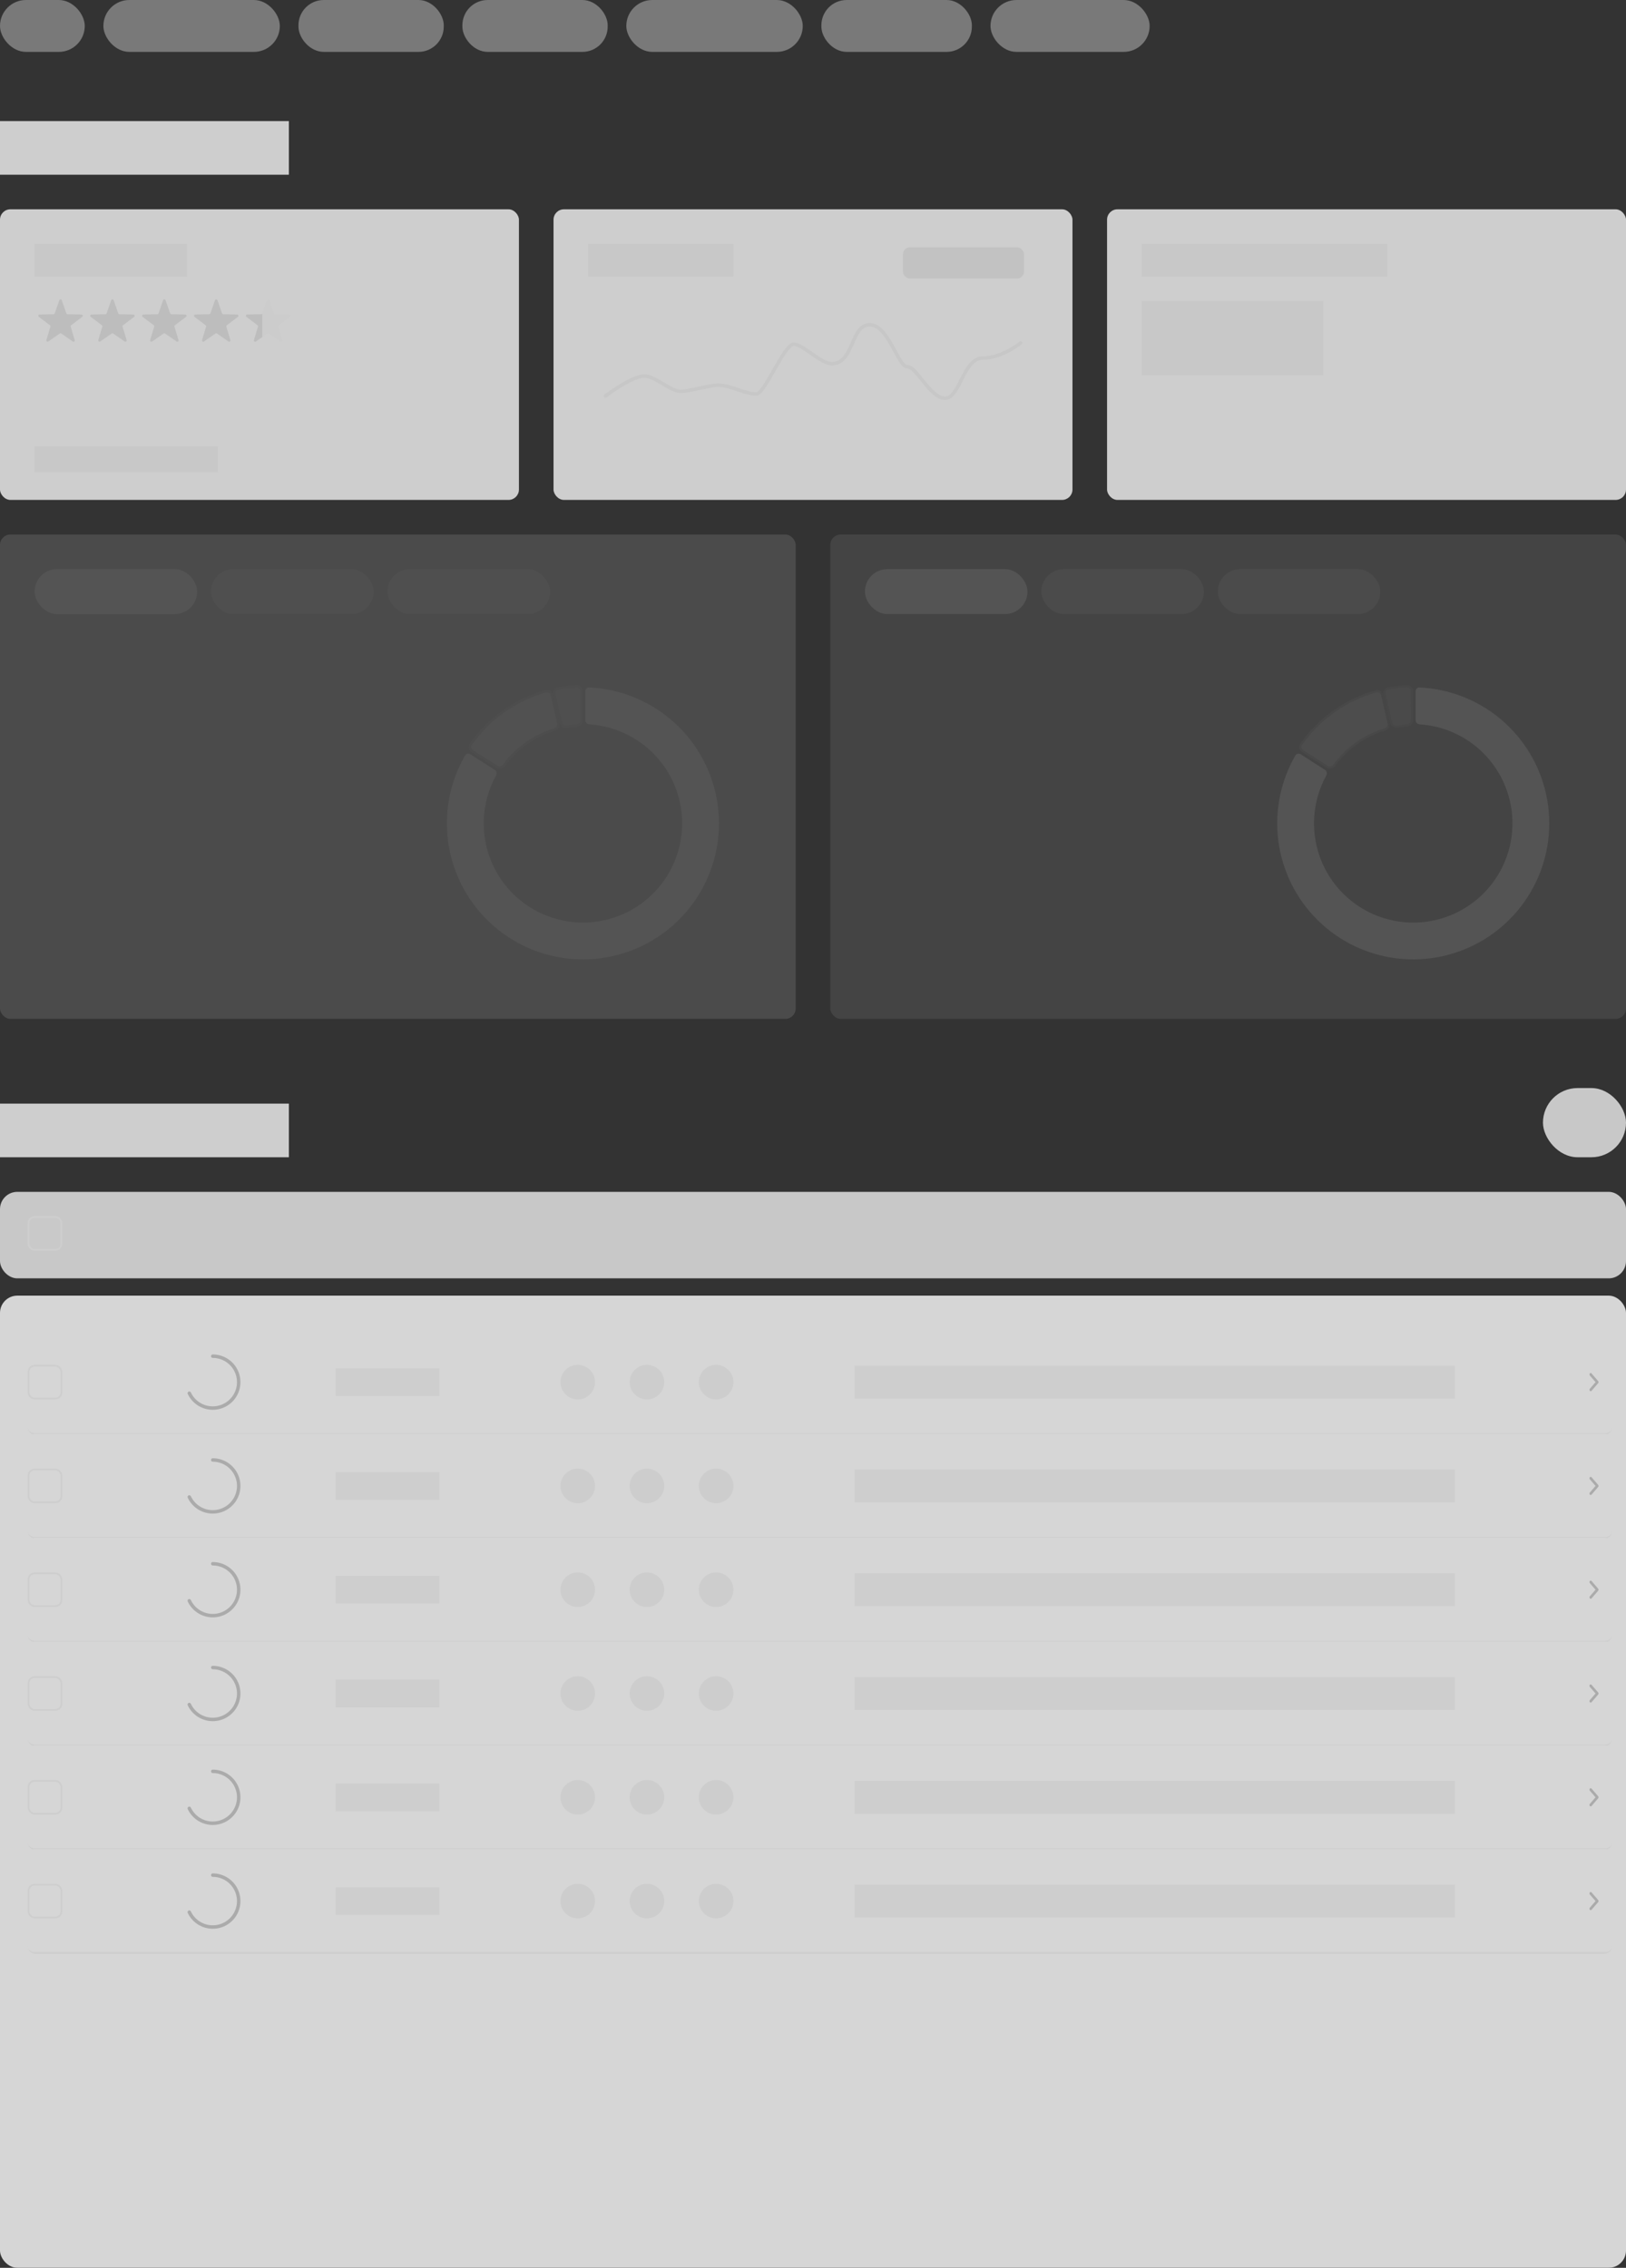 <svg width="940" height="1311" viewBox="0 0 940 1311" fill="none" xmlns="http://www.w3.org/2000/svg">
<rect x="0" y="0" width="940" height="1311" fill="#333333" stroke="none"/>
<g opacity="0.8">
<g opacity="0.5">
<rect width="49" height="30" rx="15" fill="#E0E0E0"/>
</g>
<g opacity="0.5">
<rect x="59.769" width="102" height="30" rx="15" fill="#E0E0E0"/>
</g>
<g opacity="0.5">
<rect x="172.539" width="84" height="30" rx="14.625" fill="#E0E0E0"/>
</g>
<g opacity="0.5">
<rect x="267.308" width="84" height="30" rx="14.625" fill="#E0E0E0"/>
</g>
<g opacity="0.5">
<rect x="362.077" width="102" height="30" rx="15" fill="#E0E0E0"/>
</g>
<g opacity="0.5">
<rect x="474.846" width="87" height="30" rx="14.625" fill="#E0E0E0"/>
</g>
<g opacity="0.5">
<rect x="572.615" width="92" height="30" rx="15" fill="#E0E0E0"/>
</g>
<rect width="167" height="31" transform="translate(0 70)" fill="#F5F5F5"/>
<rect y="121" width="300" height="168" rx="6" fill="#F5F5F5"/>
<path d="M34.292 173.538C34.526 172.866 35.475 172.866 35.709 173.538L38.356 181.153C38.459 181.449 38.735 181.65 39.049 181.657L47.109 181.821C47.82 181.835 48.114 182.739 47.547 183.168L41.123 188.039C40.873 188.228 40.767 188.553 40.858 188.854L43.192 196.57C43.398 197.251 42.63 197.809 42.046 197.403L35.429 192.798C35.171 192.619 34.83 192.619 34.572 192.798L27.955 197.403C27.371 197.809 26.603 197.251 26.808 196.57L29.143 188.854C29.234 188.553 29.128 188.228 28.878 188.039L22.454 183.168C21.887 182.739 22.181 181.835 22.892 181.821L30.952 181.657C31.266 181.65 31.542 181.449 31.645 181.153L34.292 173.538Z" fill="#E0E0E0"/>
<path d="M64.292 173.538C64.525 172.866 65.475 172.866 65.709 173.538L68.356 181.153C68.459 181.449 68.735 181.65 69.049 181.657L77.109 181.821C77.82 181.835 78.114 182.739 77.547 183.168L71.123 188.039C70.873 188.228 70.767 188.553 70.858 188.854L73.192 196.57C73.398 197.251 72.63 197.809 72.046 197.403L65.429 192.798C65.171 192.619 64.83 192.619 64.572 192.798L57.955 197.403C57.371 197.809 56.603 197.251 56.809 196.57L59.143 188.854C59.234 188.553 59.128 188.228 58.878 188.039L52.454 183.168C51.887 182.739 52.181 181.835 52.892 181.821L60.952 181.657C61.266 181.65 61.542 181.449 61.645 181.153L64.292 173.538Z" fill="#E0E0E0"/>
<path d="M94.292 173.538C94.525 172.866 95.475 172.866 95.709 173.538L98.356 181.153C98.459 181.449 98.735 181.65 99.049 181.657L107.109 181.821C107.82 181.835 108.114 182.739 107.547 183.168L101.123 188.039C100.873 188.228 100.767 188.553 100.858 188.854L103.192 196.57C103.398 197.251 102.63 197.809 102.046 197.403L95.429 192.798C95.171 192.619 94.83 192.619 94.572 192.798L87.955 197.403C87.371 197.809 86.603 197.251 86.808 196.57L89.143 188.854C89.234 188.553 89.128 188.228 88.878 188.039L82.454 183.168C81.887 182.739 82.181 181.835 82.892 181.821L90.952 181.657C91.266 181.65 91.542 181.449 91.645 181.153L94.292 173.538Z" fill="#E0E0E0"/>
<path d="M124.292 173.538C124.526 172.866 125.475 172.866 125.709 173.538L128.356 181.153C128.459 181.449 128.735 181.65 129.049 181.657L137.109 181.821C137.82 181.835 138.114 182.739 137.547 183.168L131.123 188.039C130.873 188.228 130.767 188.553 130.858 188.854L133.192 196.57C133.398 197.251 132.63 197.809 132.046 197.403L125.429 192.798C125.171 192.619 124.83 192.619 124.572 192.798L117.955 197.403C117.371 197.809 116.603 197.251 116.808 196.57L119.143 188.854C119.234 188.553 119.128 188.228 118.878 188.039L112.454 183.168C111.887 182.739 112.181 181.835 112.892 181.821L120.952 181.657C121.266 181.65 121.542 181.449 121.645 181.153L124.292 173.538Z" fill="#E0E0E0"/>
<path opacity="0.3" d="M154.292 173.538C154.526 172.866 155.475 172.866 155.709 173.538L158.356 181.153C158.459 181.449 158.735 181.65 159.049 181.657L167.109 181.821C167.82 181.835 168.114 182.739 167.547 183.168L161.123 188.039C160.873 188.228 160.767 188.553 160.858 188.854L163.192 196.57C163.398 197.251 162.63 197.809 162.046 197.403L155.429 192.798C155.171 192.619 154.83 192.619 154.572 192.798L147.955 197.403C147.371 197.809 146.603 197.251 146.808 196.57L149.143 188.854C149.234 188.553 149.128 188.228 148.878 188.039L142.454 183.168C141.887 182.739 142.181 181.835 142.892 181.821L150.952 181.657C151.266 181.65 151.542 181.449 151.645 181.153L154.292 173.538Z" fill="#EEEEEE"/>
<g clip-path="url(#clip0_1330_10108)">
<path d="M154.292 173.538C154.526 172.866 155.475 172.866 155.709 173.538L158.356 181.153C158.459 181.449 158.735 181.65 159.049 181.657L167.109 181.821C167.82 181.835 168.114 182.739 167.547 183.168L161.123 188.039C160.873 188.228 160.767 188.553 160.858 188.854L163.192 196.57C163.398 197.251 162.63 197.809 162.046 197.403L155.429 192.798C155.171 192.619 154.83 192.619 154.572 192.798L147.955 197.403C147.371 197.809 146.603 197.251 146.808 196.57L149.143 188.854C149.234 188.553 149.128 188.228 148.878 188.039L142.454 183.168C141.887 182.739 142.181 181.835 142.892 181.821L150.952 181.657C151.266 181.65 151.542 181.449 151.645 181.153L154.292 173.538Z" fill="#E0E0E0"/>
</g>
<rect width="106" height="15" transform="translate(20 258)" fill="#EEEEEE"/>
<rect width="88" height="19" transform="translate(20 141)" fill="#EEEEEE"/>
<rect x="320" y="121" width="300" height="168" rx="6" fill="#F5F5F5"/>
<path d="M350 228.956C350 228.956 364.059 218.158 371.818 217.431C378.323 216.822 387.381 226.262 393.636 226.262C398.092 226.262 411.582 222.418 415.455 222.63C423.506 223.071 430.48 227.749 437.273 227.749C442.212 227.749 453.493 198.347 459.091 198.956C464.895 199.587 474.391 210.229 480.909 210.229C493.713 210.229 491.753 187.749 502.727 187.749C513.702 187.749 519.049 212 524.545 212C530.042 212 537.727 230.229 546.364 230.229C555 230.229 556.864 206.962 568.182 206.962C579.5 206.962 590 198.254 590 198.254" stroke="#CACACA" stroke-opacity="0.2" stroke-width="2" stroke-linecap="round" stroke-linejoin="round"/>
<rect x="522" y="143" width="70" height="18" rx="4" fill="#C1C1C1" fill-opacity="0.3"/>
<rect width="84" height="19" transform="translate(340 141)" fill="#EEEEEE"/>
<rect x="640" y="121" width="300" height="168" rx="6" fill="#F5F5F5"/>
<rect width="142" height="19" transform="translate(660 141)" fill="#EEEEEE"/>
<rect width="105" height="43" transform="translate(660 174)" fill="#EEEEEE"/>
<g opacity="0.2">
<g clip-path="url(#clip1_1330_10108)">
<rect y="309" width="460" height="280" rx="6" fill="#C9C9C9"/>
<path d="M336.984 399.66C336.984 397.629 338.632 395.973 340.661 396.066C357.12 396.819 372.98 402.641 386.044 412.779C400.079 423.669 410.09 438.922 414.498 456.131C418.906 473.341 417.461 491.528 410.39 507.825C403.318 524.122 391.024 537.601 375.445 546.139C359.866 554.676 341.888 557.784 324.347 554.975C306.806 552.165 290.699 543.597 278.566 530.621C266.432 517.645 258.963 500.999 257.336 483.309C255.822 466.842 259.449 450.342 267.671 436.063C268.685 434.303 270.967 433.805 272.679 434.898L286.706 443.858C288.418 444.951 288.907 447.22 287.929 449C282.556 458.771 280.209 469.952 281.235 481.111C282.374 493.494 287.603 505.146 296.096 514.229C304.589 523.312 315.864 529.31 328.143 531.277C340.422 533.244 353.006 531.067 363.912 525.091C374.817 519.115 383.423 509.68 388.373 498.272C393.322 486.864 394.334 474.133 391.249 462.086C388.163 450.04 381.156 439.363 371.331 431.74C362.478 424.87 351.791 420.831 340.664 420.102C338.637 419.969 336.988 418.335 336.988 416.304L336.984 399.66Z" fill="white" stroke="#C9C9C9" stroke-width="2.71"/>
<path opacity="0.6" d="M272.72 434.834C271.009 433.739 270.503 431.458 271.676 429.8C282.26 414.827 297.674 403.941 315.324 398.974C317.28 398.424 319.26 399.663 319.72 401.642L323.488 417.853C323.948 419.832 322.712 421.797 320.768 422.386C309.207 425.886 299.084 433.035 291.919 442.759C290.714 444.395 288.448 444.902 286.738 443.807L272.72 434.834Z" fill="white" stroke="#C9C9C9" stroke-width="2.71"/>
<path opacity="0.4" d="M319.794 401.625C319.336 399.645 320.568 397.661 322.566 397.295C326.083 396.649 329.64 396.241 333.212 396.071C335.241 395.975 336.891 397.629 336.894 399.66L336.917 416.304C336.92 418.335 335.273 419.971 333.246 420.108C331.484 420.226 329.727 420.428 327.983 420.712C325.979 421.039 324.004 419.819 323.546 417.84L319.794 401.625Z" fill="white" stroke="#C9C9C9" stroke-width="2.71"/>
</g>
<rect x="20" y="329" width="94" height="26" rx="13" fill="white"/>
<g opacity="0.45">
<rect x="122" y="329" width="94" height="26" rx="13" fill="white"/>
</g>
<g opacity="0.45">
<rect x="224" y="329" width="94" height="26" rx="13" fill="white"/>
</g>
<g clip-path="url(#clip2_1330_10108)">
<rect x="480" y="309" width="460" height="280" rx="6" fill="#9A9A9A"/>
</g>
<rect x="500" y="329" width="94" height="26" rx="13" fill="white"/>
<g opacity="0.45">
<rect x="602" y="329" width="94" height="26" rx="13" fill="white"/>
</g>
<g opacity="0.45">
<rect x="704" y="329" width="94" height="26" rx="13" fill="white"/>
</g>
<path d="M816.984 399.66C816.984 397.629 818.632 395.973 820.661 396.066C837.12 396.819 852.98 402.641 866.044 412.779C880.079 423.669 890.09 438.922 894.498 456.131C898.906 473.341 897.461 491.528 890.39 507.825C883.318 524.122 871.024 537.601 855.445 546.139C839.866 554.676 821.888 557.784 804.347 554.975C786.806 552.165 770.699 543.597 758.566 530.621C746.432 517.645 738.963 500.999 737.336 483.309C735.822 466.842 739.449 450.342 747.671 436.063C748.685 434.303 750.967 433.805 752.679 434.898L766.706 443.858C768.418 444.951 768.907 447.22 767.929 449C762.556 458.771 760.209 469.952 761.235 481.111C762.374 493.494 767.603 505.146 776.096 514.229C784.589 523.312 795.864 529.31 808.143 531.277C820.422 533.244 833.006 531.067 843.912 525.091C854.817 519.115 863.423 509.68 868.373 498.272C873.322 486.864 874.334 474.133 871.249 462.086C868.163 450.04 861.156 439.363 851.331 431.74C842.478 424.87 831.791 420.831 820.664 420.102C818.637 419.969 816.988 418.335 816.988 416.304L816.984 399.66Z" fill="white" stroke="#9A9A9A" stroke-width="2.71"/>
<path opacity="0.6" d="M752.72 434.834C751.009 433.739 750.503 431.458 751.676 429.8C762.26 414.827 777.674 403.941 795.324 398.974C797.28 398.424 799.26 399.663 799.72 401.642L803.488 417.853C803.948 419.832 802.712 421.797 800.768 422.386C789.207 425.886 779.084 433.035 771.919 442.759C770.714 444.395 768.448 444.902 766.738 443.807L752.72 434.834Z" fill="white" stroke="#9A9A9A" stroke-width="2.71"/>
<path opacity="0.4" d="M799.794 401.625C799.336 399.645 800.568 397.661 802.566 397.295C806.083 396.649 809.64 396.241 813.212 396.071C815.241 395.975 816.891 397.629 816.894 399.66L816.917 416.304C816.92 418.335 815.273 419.971 813.246 420.108C811.484 420.226 809.727 420.428 807.983 420.712C805.979 421.039 804.004 419.819 803.546 417.84L799.794 401.625Z" fill="white" stroke="#9A9A9A" stroke-width="2.71"/>
</g>
<rect width="167" height="31" transform="translate(0 638)" fill="#F5F5F5"/>
<rect x="892" y="629" width="48" height="40" rx="20" fill="#EEEEEE"/>
<rect y="689" width="940" height="50" rx="10" fill="#EEEEEE"/>
<rect x="16.5" y="703.5" width="19" height="19" rx="3.5" fill="white" fill-opacity="0.05"/>
<rect x="16.5" y="703.5" width="19" height="19" rx="3.5" stroke="#F5F5F5"/>
<rect y="749" width="940" height="562" rx="10" fill="white"/>
<path d="M16 773C16 770.791 17.791 769 20 769H928C930.209 769 932 770.791 932 773V825C932 827.209 930.209 829 928 829H20C17.791 829 16 827.209 16 825V773Z" fill="white"/>
<rect x="16.5" y="789.5" width="19" height="19" rx="3.5" fill="white" fill-opacity="0.05"/>
<rect x="16.5" y="789.5" width="19" height="19" rx="3.5" stroke="#F5F5F5"/>
<path d="M109.428 805.387C110.572 807.817 112.347 809.896 114.569 811.406C116.791 812.916 119.377 813.802 122.058 813.97C124.739 814.139 127.416 813.585 129.81 812.365C132.204 811.146 134.226 809.306 135.665 807.037C137.104 804.769 137.908 802.156 137.993 799.471C138.077 796.786 137.439 794.128 136.145 791.774C134.851 789.42 132.948 787.456 130.636 786.089C128.324 784.721 125.686 784 123 784" stroke="#C9C9C9" stroke-width="2" stroke-linecap="round" stroke-linejoin="round"/>
<rect width="60" height="16" transform="translate(194 791)" fill="#F5F5F5"/>
<g opacity="0.2">
<circle cx="334" cy="799" r="10" fill="#C9C9C9"/>
<circle cx="374" cy="799" r="10" fill="#C9C9C9"/>
<circle cx="414" cy="799" r="10" fill="#C9C9C9"/>
</g>
<rect width="347" height="19" transform="translate(494 789.5)" fill="#F5F5F5"/>
<path fill-rule="evenodd" clip-rule="evenodd" d="M919.085 802.835L922.397 799L919.085 795.165C918.805 794.841 918.805 794.316 919.085 793.993C919.364 793.669 919.818 793.669 920.097 793.993L923.915 798.414C924.195 798.738 924.195 799.262 923.915 799.586L920.097 804.007C919.961 804.165 919.779 804.25 919.591 804.25C919.403 804.25 919.221 804.165 919.085 804.007C918.805 803.683 918.805 803.159 919.085 802.835Z" fill="#C9C9C9"/>
<path d="M16 769H932H16ZM932 825C932 827.485 929.985 829.5 927.5 829.5H20.5C18.015 829.5 16 827.485 16 825C16 826.933 17.791 828.5 20 828.5H928C930.209 828.5 932 826.933 932 825ZM16 829V769V829ZM932 769V829V769Z" fill="#F5F5F5"/>
<path d="M16 833C16 830.791 17.791 829 20 829H928C930.209 829 932 830.791 932 833V885C932 887.209 930.209 889 928 889H20C17.791 889 16 887.209 16 885V833Z" fill="white"/>
<rect x="16.5" y="849.5" width="19" height="19" rx="3.5" fill="white" fill-opacity="0.05"/>
<rect x="16.5" y="849.5" width="19" height="19" rx="3.5" stroke="#F5F5F5"/>
<path d="M109.428 865.387C110.572 867.817 112.347 869.896 114.569 871.406C116.791 872.916 119.377 873.802 122.058 873.97C124.739 874.139 127.416 873.585 129.81 872.365C132.204 871.146 134.226 869.306 135.665 867.037C137.104 864.769 137.908 862.156 137.993 859.471C138.077 856.786 137.439 854.128 136.145 851.774C134.851 849.42 132.948 847.456 130.636 846.089C128.324 844.721 125.686 844 123 844" stroke="#C9C9C9" stroke-width="2" stroke-linecap="round" stroke-linejoin="round"/>
<rect width="60" height="16" transform="translate(194 851)" fill="#F5F5F5"/>
<g opacity="0.2">
<circle cx="334" cy="859" r="10" fill="#C9C9C9"/>
<circle cx="374" cy="859" r="10" fill="#C9C9C9"/>
<circle cx="414" cy="859" r="10" fill="#C9C9C9"/>
</g>
<rect width="347" height="19" transform="translate(494 849.5)" fill="#F5F5F5"/>
<path fill-rule="evenodd" clip-rule="evenodd" d="M919.085 862.835L922.397 859L919.085 855.165C918.805 854.841 918.805 854.316 919.085 853.993C919.364 853.669 919.818 853.669 920.097 853.993L923.915 858.414C924.195 858.738 924.195 859.262 923.915 859.586L920.097 864.007C919.961 864.165 919.779 864.25 919.591 864.25C919.403 864.25 919.221 864.165 919.085 864.007C918.805 863.683 918.805 863.159 919.085 862.835Z" fill="#C9C9C9"/>
<path d="M16 829H932H16ZM932 885C932 887.485 929.985 889.5 927.5 889.5H20.5C18.015 889.5 16 887.485 16 885C16 886.933 17.791 888.5 20 888.5H928C930.209 888.5 932 886.933 932 885ZM16 889V829V889ZM932 829V889V829Z" fill="#F5F5F5"/>
<path d="M16 893C16 890.791 17.791 889 20 889H928C930.209 889 932 890.791 932 893V945C932 947.209 930.209 949 928 949H20C17.791 949 16 947.209 16 945V893Z" fill="white"/>
<rect x="16.5" y="909.5" width="19" height="19" rx="3.5" fill="white" fill-opacity="0.05"/>
<rect x="16.5" y="909.5" width="19" height="19" rx="3.5" stroke="#F5F5F5"/>
<path d="M109.428 925.387C110.572 927.817 112.347 929.896 114.569 931.406C116.791 932.916 119.377 933.802 122.058 933.97C124.739 934.139 127.416 933.585 129.81 932.365C132.204 931.146 134.226 929.306 135.665 927.037C137.104 924.769 137.908 922.156 137.993 919.471C138.077 916.786 137.439 914.128 136.145 911.774C134.851 909.42 132.948 907.456 130.636 906.089C128.324 904.721 125.686 904 123 904" stroke="#C9C9C9" stroke-width="2" stroke-linecap="round" stroke-linejoin="round"/>
<rect width="60" height="16" transform="translate(194 911)" fill="#F5F5F5"/>
<g opacity="0.2">
<circle cx="334" cy="919" r="10" fill="#C9C9C9"/>
<circle cx="374" cy="919" r="10" fill="#C9C9C9"/>
<circle cx="414" cy="919" r="10" fill="#C9C9C9"/>
</g>
<rect width="347" height="19" transform="translate(494 909.5)" fill="#F5F5F5"/>
<path fill-rule="evenodd" clip-rule="evenodd" d="M919.085 922.835L922.397 919L919.085 915.165C918.805 914.841 918.805 914.316 919.085 913.993C919.364 913.669 919.818 913.669 920.097 913.993L923.915 918.414C924.195 918.738 924.195 919.262 923.915 919.586L920.097 924.007C919.961 924.165 919.779 924.25 919.591 924.25C919.403 924.25 919.221 924.165 919.085 924.007C918.805 923.683 918.805 923.159 919.085 922.835Z" fill="#C9C9C9"/>
<path d="M16 889H932H16ZM932 945C932 947.485 929.985 949.5 927.5 949.5H20.5C18.015 949.5 16 947.485 16 945C16 946.933 17.791 948.5 20 948.5H928C930.209 948.5 932 946.933 932 945ZM16 949V889V949ZM932 889V949V889Z" fill="#F5F5F5"/>
<path d="M16 953C16 950.791 17.791 949 20 949H928C930.209 949 932 950.791 932 953V1005C932 1007.21 930.209 1009 928 1009H20C17.791 1009 16 1007.21 16 1005V953Z" fill="white"/>
<rect x="16.5" y="969.5" width="19" height="19" rx="3.5" fill="white" fill-opacity="0.05"/>
<rect x="16.5" y="969.5" width="19" height="19" rx="3.5" stroke="#F5F5F5"/>
<path d="M109.428 985.387C110.572 987.817 112.347 989.896 114.569 991.406C116.791 992.916 119.377 993.802 122.058 993.97C124.739 994.139 127.416 993.585 129.81 992.365C132.204 991.146 134.226 989.306 135.665 987.037C137.104 984.769 137.908 982.156 137.993 979.471C138.077 976.786 137.439 974.128 136.145 971.774C134.851 969.42 132.948 967.456 130.636 966.089C128.324 964.721 125.686 964 123 964" stroke="#C9C9C9" stroke-width="2" stroke-linecap="round" stroke-linejoin="round"/>
<rect width="60" height="16" transform="translate(194 971)" fill="#F5F5F5"/>
<g opacity="0.2">
<circle cx="334" cy="979" r="10" fill="#C9C9C9"/>
<circle cx="374" cy="979" r="10" fill="#C9C9C9"/>
<circle cx="414" cy="979" r="10" fill="#C9C9C9"/>
</g>
<rect width="347" height="19" transform="translate(494 969.5)" fill="#F5F5F5"/>
<path fill-rule="evenodd" clip-rule="evenodd" d="M919.085 982.835L922.397 979L919.085 975.165C918.805 974.841 918.805 974.316 919.085 973.993C919.364 973.669 919.818 973.669 920.097 973.993L923.915 978.414C924.195 978.738 924.195 979.262 923.915 979.586L920.097 984.007C919.961 984.165 919.779 984.25 919.591 984.25C919.403 984.25 919.221 984.165 919.085 984.007C918.805 983.683 918.805 983.159 919.085 982.835Z" fill="#C9C9C9"/>
<path d="M16 949H932H16ZM932 1005C932 1007.49 929.985 1009.5 927.5 1009.5H20.5C18.015 1009.5 16 1007.49 16 1005C16 1006.93 17.791 1008.5 20 1008.5H928C930.209 1008.5 932 1006.93 932 1005ZM16 1009V949V1009ZM932 949V1009V949Z" fill="#F5F5F5"/>
<path d="M16 1013C16 1010.79 17.791 1009 20 1009H928C930.209 1009 932 1010.79 932 1013V1065C932 1067.21 930.209 1069 928 1069H20C17.791 1069 16 1067.21 16 1065V1013Z" fill="white"/>
<rect x="16.5" y="1029.5" width="19" height="19" rx="3.5" fill="white" fill-opacity="0.05"/>
<rect x="16.5" y="1029.5" width="19" height="19" rx="3.5" stroke="#F5F5F5"/>
<path d="M109.428 1045.39C110.572 1047.82 112.347 1049.9 114.569 1051.41C116.791 1052.92 119.377 1053.8 122.058 1053.97C124.739 1054.14 127.416 1053.58 129.81 1052.37C132.204 1051.15 134.226 1049.31 135.665 1047.04C137.104 1044.77 137.908 1042.16 137.993 1039.47C138.077 1036.79 137.439 1034.13 136.145 1031.77C134.851 1029.42 132.948 1027.46 130.636 1026.09C128.324 1024.72 125.686 1024 123 1024" stroke="#C9C9C9" stroke-width="2" stroke-linecap="round" stroke-linejoin="round"/>
<rect width="60" height="16" transform="translate(194 1031)" fill="#F5F5F5"/>
<g opacity="0.2">
<circle cx="334" cy="1039" r="10" fill="#C9C9C9"/>
<circle cx="374" cy="1039" r="10" fill="#C9C9C9"/>
<circle cx="414" cy="1039" r="10" fill="#C9C9C9"/>
</g>
<rect width="347" height="19" transform="translate(494 1029.5)" fill="#F5F5F5"/>
<path fill-rule="evenodd" clip-rule="evenodd" d="M919.085 1042.83L922.397 1039L919.085 1035.17C918.805 1034.84 918.805 1034.32 919.085 1033.99C919.364 1033.67 919.818 1033.67 920.097 1033.99L923.915 1038.41C924.195 1038.74 924.195 1039.26 923.915 1039.59L920.097 1044.01C919.961 1044.16 919.779 1044.25 919.591 1044.25C919.403 1044.25 919.221 1044.16 919.085 1044.01C918.805 1043.68 918.805 1043.16 919.085 1042.83Z" fill="#C9C9C9"/>
<path d="M16 1009H932H16ZM932 1065C932 1067.49 929.985 1069.5 927.5 1069.5H20.5C18.015 1069.5 16 1067.49 16 1065C16 1066.93 17.791 1068.5 20 1068.5H928C930.209 1068.5 932 1066.93 932 1065ZM16 1069V1009V1069ZM932 1009V1069V1009Z" fill="#F5F5F5"/>
<path d="M16 1073C16 1070.79 17.791 1069 20 1069H928C930.209 1069 932 1070.79 932 1073V1125C932 1127.21 930.209 1129 928 1129H20C17.791 1129 16 1127.21 16 1125V1073Z" fill="white"/>
<rect x="16.5" y="1089.5" width="19" height="19" rx="3.5" fill="white" fill-opacity="0.05"/>
<rect x="16.5" y="1089.5" width="19" height="19" rx="3.5" stroke="#F5F5F5"/>
<path d="M109.428 1105.39C110.572 1107.82 112.347 1109.9 114.569 1111.41C116.791 1112.92 119.377 1113.8 122.058 1113.97C124.739 1114.14 127.416 1113.58 129.81 1112.37C132.204 1111.15 134.226 1109.31 135.665 1107.04C137.104 1104.77 137.908 1102.16 137.993 1099.47C138.077 1096.79 137.439 1094.13 136.145 1091.77C134.851 1089.42 132.948 1087.46 130.636 1086.09C128.324 1084.72 125.686 1084 123 1084" stroke="#C9C9C9" stroke-width="2" stroke-linecap="round" stroke-linejoin="round"/>
<rect width="60" height="16" transform="translate(194 1091)" fill="#F5F5F5"/>
<g opacity="0.2">
<circle cx="334" cy="1099" r="10" fill="#C9C9C9"/>
<circle cx="374" cy="1099" r="10" fill="#C9C9C9"/>
<circle cx="414" cy="1099" r="10" fill="#C9C9C9"/>
</g>
<rect width="347" height="19" transform="translate(494 1089.5)" fill="#F5F5F5"/>
<path fill-rule="evenodd" clip-rule="evenodd" d="M919.085 1102.83L922.397 1099L919.085 1095.17C918.805 1094.84 918.805 1094.32 919.085 1093.99C919.364 1093.67 919.818 1093.67 920.097 1093.99L923.915 1098.41C924.195 1098.74 924.195 1099.26 923.915 1099.59L920.097 1104.01C919.961 1104.16 919.779 1104.25 919.591 1104.25C919.403 1104.25 919.221 1104.16 919.085 1104.01C918.805 1103.68 918.805 1103.16 919.085 1102.83Z" fill="#C9C9C9"/>
<path d="M16 1069H932H16ZM932 1125C932 1127.49 929.985 1129.5 927.5 1129.5H20.5C18.015 1129.5 16 1127.49 16 1125C16 1126.93 17.791 1128.5 20 1128.5H928C930.209 1128.5 932 1126.93 932 1125ZM16 1129V1069V1129ZM932 1069V1129V1069Z" fill="#F5F5F5"/>
</g>
<defs>
<clipPath id="clip0_1330_10108">
<rect width="11.625" height="30" fill="white" transform="translate(140 171.5)"/>
</clipPath>
<clipPath id="clip1_1330_10108">
<rect width="460" height="280" fill="white" transform="translate(0 309)"/>
</clipPath>
<clipPath id="clip2_1330_10108">
<rect width="460" height="280" fill="white" transform="translate(480 309)"/>
</clipPath>
</defs>
</svg>
